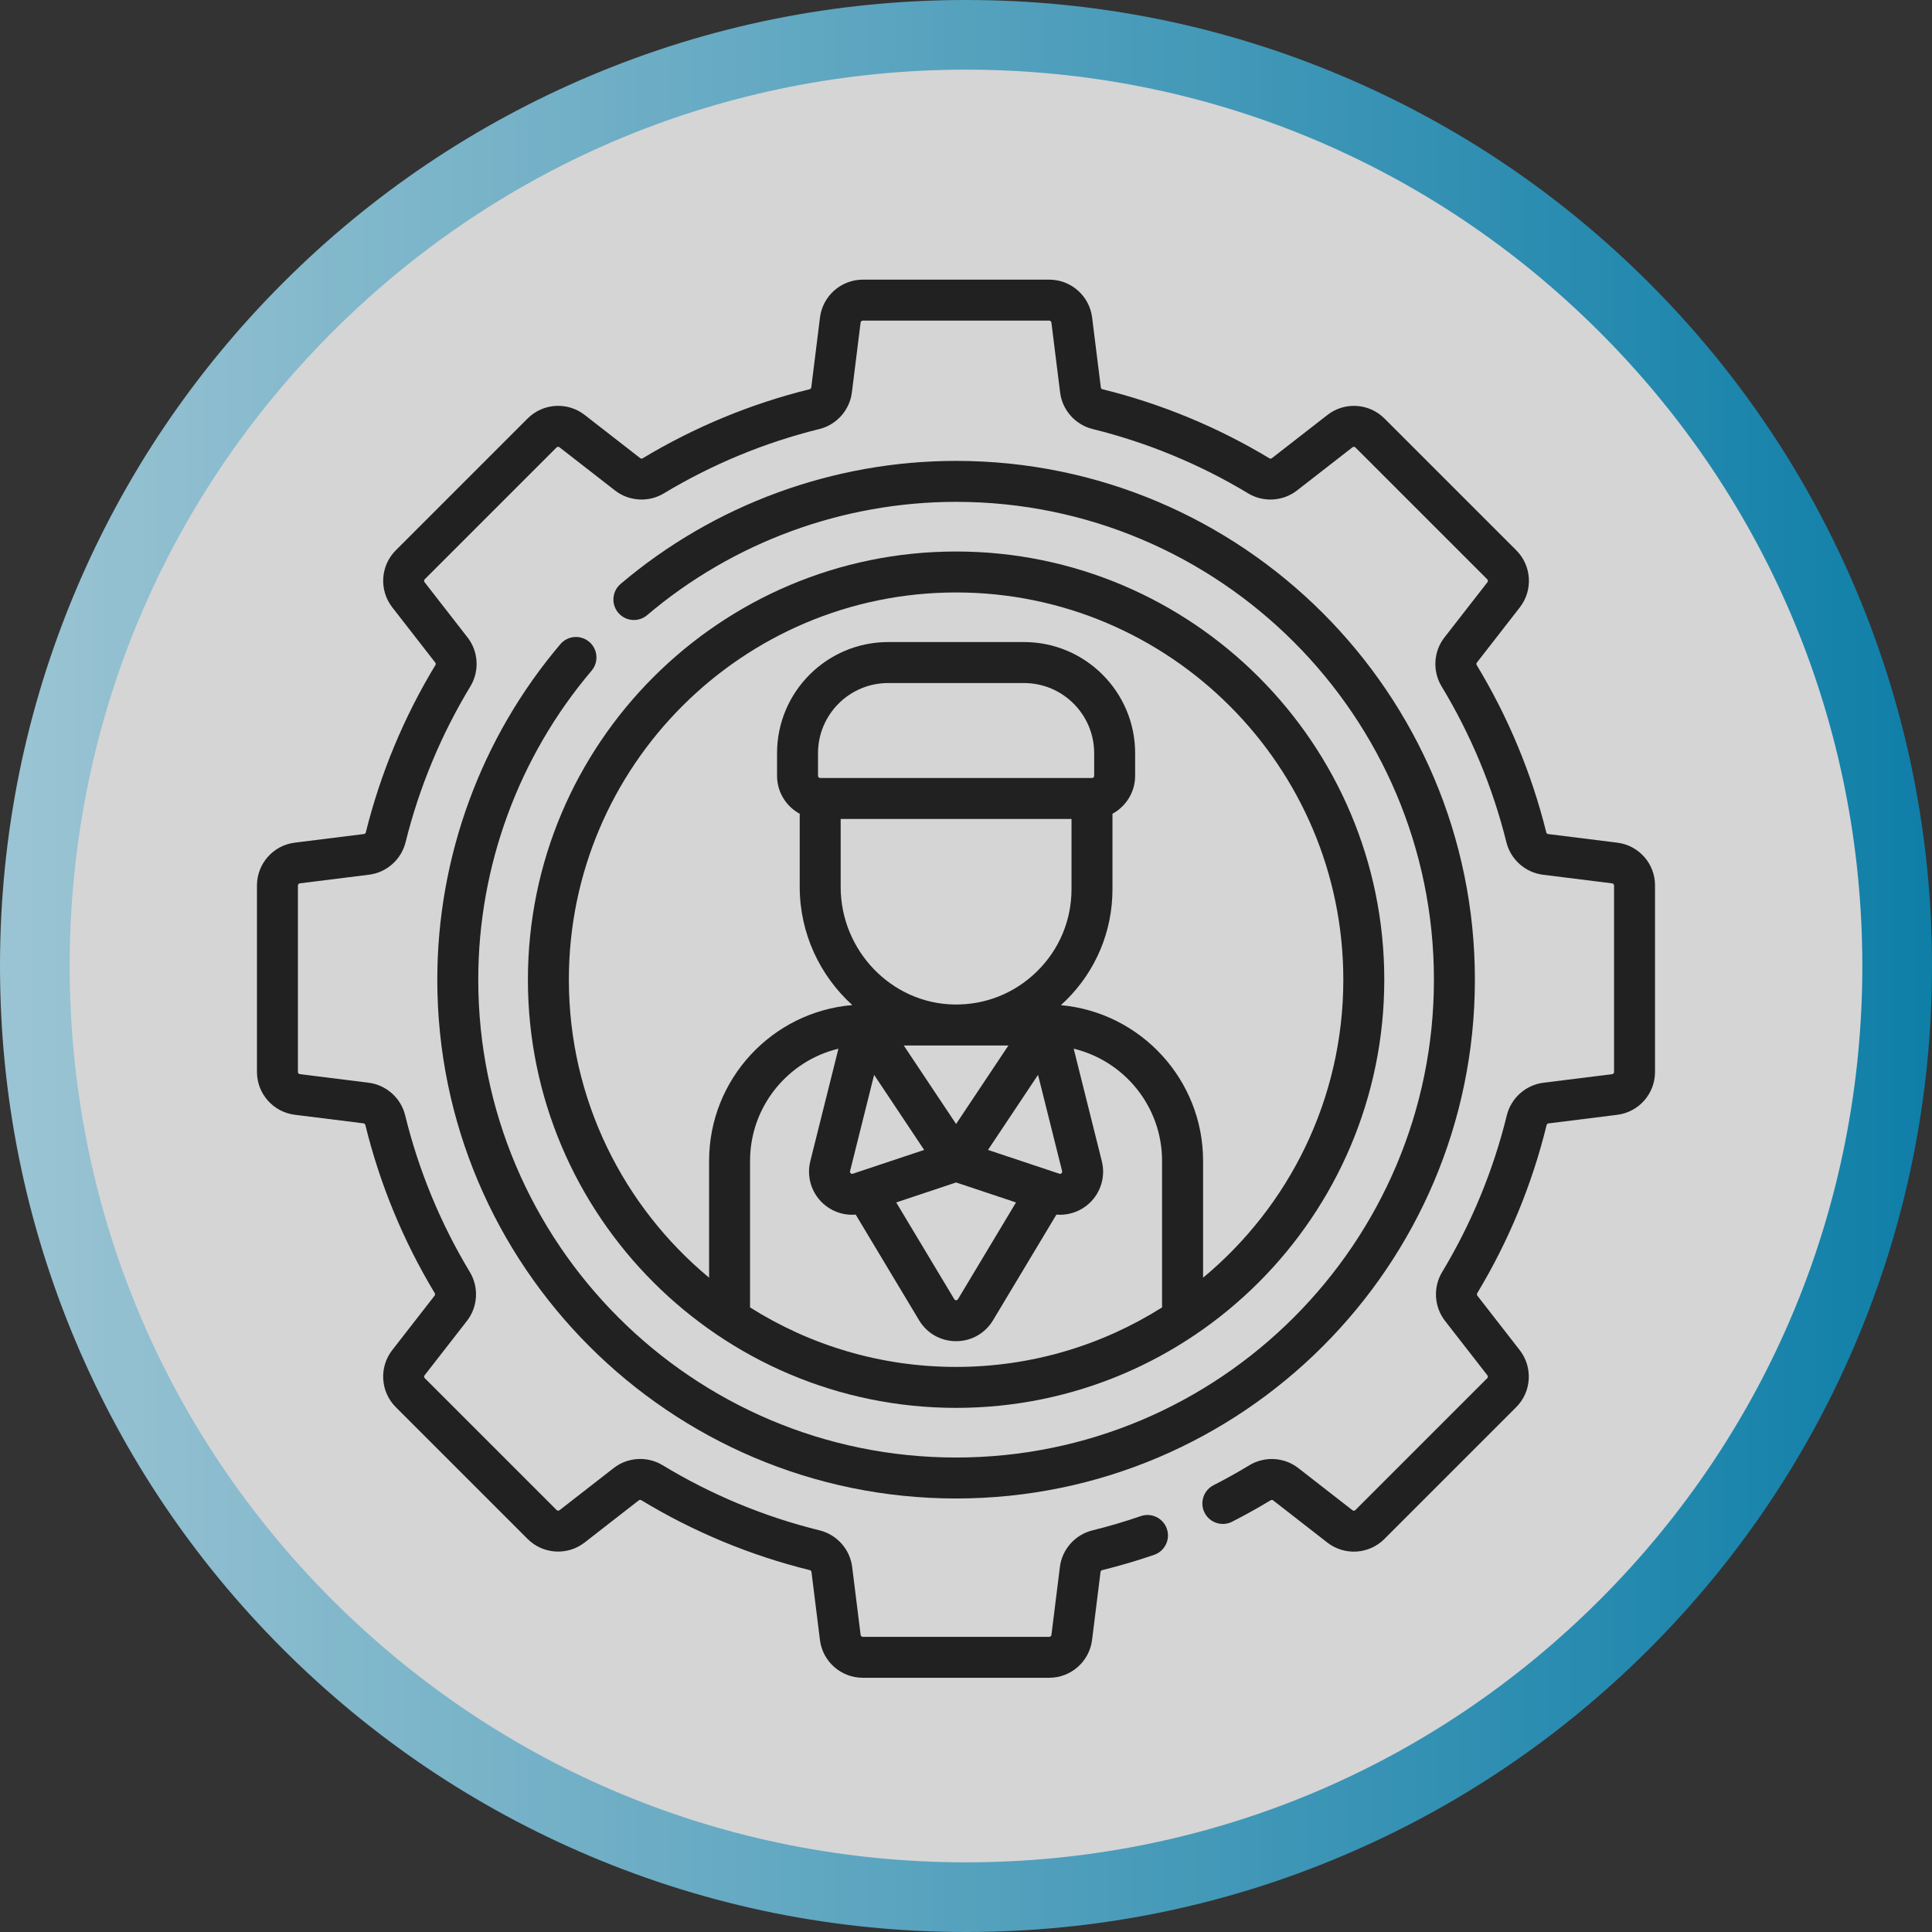 <?xml version="1.0" encoding="utf-8"?>
<!-- Generator: Adobe Illustrator 24.1.0, SVG Export Plug-In . SVG Version: 6.00 Build 0)  -->
<svg version="1.1" id="Capa_1" xmlns="http://www.w3.org/2000/svg" xmlns:xlink="http://www.w3.org/1999/xlink" x="0px" y="0px"
	 viewBox="0 0 700 700" style="enable-background:new 0 0 700 700;" xml:space="preserve">
<rect x="0" y="0" width="700" height="700" fill="#333333" stroke="none"/>
<style type="text/css">
	.st0{opacity:0.79;}
	.st1{fill:#FFFFFF;}
	.st2{fill:url(#SVGID_1_);}
	.st3{fill:#212121;}
</style>
<g>
	<g class="st0">
		<circle class="st1" cx="350" cy="350" r="337.38"/>
		<linearGradient id="SVGID_1_" gradientUnits="userSpaceOnUse" x1="0" y1="350" x2="700" y2="350">
			<stop  offset="0" style="stop-color:#B6EAFD"/>
			<stop  offset="1" style="stop-color:#0592C6"/>
		</linearGradient>
		<path class="st2" d="M350,700c-47.24,0-93.08-9.26-136.24-27.51c-41.68-17.63-79.11-42.86-111.25-75
			c-32.14-32.14-57.37-69.57-75-111.25C9.26,443.08,0,397.24,0,350s9.26-93.08,27.51-136.24c17.63-41.68,42.86-79.11,75-111.25
			c32.14-32.14,69.57-57.37,111.25-75C256.92,9.26,302.76,0,350,0s93.08,9.26,136.24,27.51c41.68,17.63,79.11,42.86,111.25,75
			c32.14,32.14,57.37,69.57,75,111.25C690.74,256.92,700,302.76,700,350s-9.26,93.08-27.51,136.24
			c-17.63,41.68-42.86,79.11-75,111.25c-32.14,32.14-69.57,57.37-111.25,75C443.08,690.74,397.24,700,350,700z M350,25.24
			c-86.75,0-168.3,33.78-229.64,95.12S25.24,263.25,25.24,350s33.78,168.3,95.12,229.64S263.25,674.76,350,674.76
			s168.3-33.78,229.64-95.12S674.76,436.75,674.76,350s-33.78-168.3-95.12-229.64S436.75,25.24,350,25.24z"/>
	</g>
	<g>
		<path class="st3" d="M346.41,510.1c85.55,0,155.14-69.6,155.14-155.14s-69.6-155.14-155.14-155.14s-155.14,69.6-155.14,155.14
			S260.86,510.1,346.41,510.1L346.41,510.1z M271.76,473.7v-53.09c0-19.69,13.68-36.23,32.02-40.65l-10.19,40.76
			c-1.38,5.53,0.36,11.38,4.54,15.26c2.93,2.72,6.74,4.16,10.62,4.16c0.43,0,0.86-0.02,1.29-0.06l22.96,38.27
			c2.85,4.75,7.86,7.59,13.4,7.59s10.55-2.84,13.4-7.59l22.96-38.27c0.43,0.04,0.86,0.06,1.29,0.06c3.88,0,7.69-1.45,10.62-4.16
			c4.19-3.88,5.93-9.72,4.54-15.26l-10.19-40.76c18.35,4.42,32.02,20.96,32.02,40.65v53.09c-21.63,13.65-47.23,21.56-74.65,21.56
			C318.99,495.26,293.39,487.35,271.76,473.7L271.76,473.7z M296.38,281.1v-8.21c0-14.01,11.4-25.41,25.41-25.41h49.24
			c14.01,0,25.41,11.4,25.41,25.41v8.21c0,0.43-0.35,0.79-0.79,0.79h-98.48C296.73,281.88,296.38,281.53,296.38,281.1L296.38,281.1z
			 M304.59,296.72h83.64v25.41c0,11.3-4.44,21.89-12.5,29.82c-8.06,7.92-18.7,12.19-30.04,12c-22.66-0.38-41.1-19.5-41.1-42.62
			V296.72z M381.66,424.54l-23.69-7.9l18.13-27.2l8.72,34.88c0.03,0.14,0.11,0.45-0.23,0.77c-0.34,0.32-0.65,0.21-0.78,0.17
			l-2.11-0.7C381.69,424.55,381.68,424.55,381.66,424.54L381.66,424.54z M311.11,424.56l-2.11,0.7c-0.13,0.04-0.44,0.15-0.78-0.17
			c-0.34-0.32-0.26-0.63-0.23-0.77l8.72-34.88l18.13,27.2l-23.7,7.9C311.13,424.55,311.12,424.55,311.11,424.56L311.11,424.56z
			 M346.41,407.24l-18.96-28.44h37.92L346.41,407.24z M346.41,428.43l21.71,7.24l-21.03,35.05c-0.07,0.11-0.23,0.38-0.67,0.38
			c-0.45,0-0.61-0.27-0.67-0.38l-21.03-35.05L346.41,428.43z M346.41,214.66c77.36,0,140.3,62.94,140.3,140.3
			c0,43.38-19.79,82.22-50.81,107.97v-42.32c0-29.51-22.69-53.82-51.53-56.42c0.6-0.54,1.19-1.09,1.77-1.66
			c10.92-10.74,16.93-25.09,16.93-40.4v-27.29c4.88-2.65,8.21-7.82,8.21-13.75v-8.21c0-22.19-18.06-40.25-40.25-40.25h-49.24
			c-22.19,0-40.25,18.05-40.25,40.25v8.21c0,5.93,3.32,11.1,8.21,13.75v26.47c0,16.94,7.39,32.28,19.06,42.85
			c-29.02,2.43-51.89,26.81-51.89,56.45v42.32c-31.02-25.76-50.81-64.6-50.81-107.97C206.1,277.6,269.04,214.66,346.41,214.66
			L346.41,214.66z"/>
		<path class="st3" d="M213.48,232.55c-3.13-2.65-7.81-2.27-10.46,0.86c-28.75,33.88-44.58,77.05-44.58,121.55
			c0,103.65,84.32,187.97,187.97,187.97s187.97-84.32,187.97-187.97s-84.32-187.97-187.97-187.97c-44.49,0-87.66,15.83-121.54,44.57
			c-3.13,2.65-3.51,7.33-0.86,10.46c2.65,3.12,7.33,3.51,10.46,0.86c31.2-26.47,70.96-41.05,111.94-41.05
			c95.46,0,173.13,77.67,173.13,173.13s-77.67,173.13-173.13,173.13s-173.13-77.66-173.13-173.13c0-40.99,14.58-80.75,41.06-111.95
			C216.99,239.88,216.61,235.2,213.48,232.55L213.48,232.55z"/>
		<path class="st3" d="M586,305.32l-25.09-3.13c-0.32-0.04-0.58-0.27-0.66-0.59c-5.31-21.37-13.8-41.77-25.21-60.62
			c-0.17-0.28-0.15-0.63,0.04-0.89l15.59-20.04c4.83-6.21,4.28-15.09-1.28-20.65l-47.78-47.78c-5.56-5.56-14.44-6.12-20.65-1.28
			l-20.14,15.67c-0.25,0.2-0.6,0.22-0.89,0.04c-18.83-11.34-39.18-19.76-60.49-25.02c-0.32-0.08-0.55-0.34-0.59-0.66l-3.16-25.35
			c-0.97-7.81-7.64-13.7-15.51-13.7h-67.57c-7.87,0-14.53,5.89-15.51,13.69l-3.16,25.35c-0.04,0.32-0.27,0.58-0.59,0.66
			c-21.31,5.27-41.66,13.69-60.49,25.02c-0.28,0.17-0.63,0.15-0.89-0.04l-20.14-15.67c-6.21-4.83-15.08-4.28-20.65,1.28
			l-47.78,47.78c-5.56,5.56-6.11,14.44-1.28,20.65l15.59,20.04c0.2,0.26,0.22,0.6,0.04,0.89c-11.41,18.85-19.9,39.25-25.21,60.62
			c-0.08,0.32-0.34,0.55-0.66,0.59l-25.09,3.13c-7.81,0.97-13.69,7.64-13.69,15.51v67.57c0,7.87,5.89,14.53,13.69,15.51l24.92,3.11
			c0.32,0.04,0.58,0.27,0.66,0.59c5.27,21.48,13.73,41.98,25.15,60.94c0.17,0.28,0.15,0.63-0.05,0.89l-15.36,19.74
			c-4.83,6.21-4.28,15.09,1.28,20.65l47.78,47.78c5.56,5.56,14.44,6.11,20.65,1.28l19.64-15.29c0.26-0.2,0.6-0.22,0.89-0.04
			c18.99,11.5,39.54,20.03,61.07,25.34c0.32,0.08,0.55,0.34,0.59,0.66l3.07,24.65c0.97,7.81,7.64,13.69,15.51,13.69h67.57
			c7.87,0,14.53-5.89,15.51-13.69l3.07-24.65c0.04-0.32,0.27-0.58,0.59-0.66c6.34-1.56,12.68-3.43,18.84-5.55
			c3.88-1.33,5.94-5.56,4.6-9.43c-1.33-3.87-5.56-5.93-9.43-4.6c-5.74,1.98-11.65,3.72-17.56,5.18
			c-6.24,1.54-10.97,6.86-11.76,13.23l-3.07,24.65c-0.05,0.39-0.38,0.69-0.78,0.69h-67.57c-0.4,0-0.73-0.3-0.78-0.69l-3.07-24.65
			c-0.79-6.37-5.52-11.69-11.76-13.23c-20.08-4.95-39.24-12.9-56.94-23.63c-5.51-3.34-12.62-2.92-17.69,1.03l-19.64,15.29
			c-0.31,0.24-0.76,0.22-1.04-0.06l-47.78-47.78c-0.28-0.28-0.31-0.73-0.06-1.04l15.36-19.74c3.94-5.06,4.36-12.16,1.04-17.66
			c-10.65-17.68-18.54-36.79-23.45-56.82c-1.53-6.25-6.85-10.99-13.24-11.79l-24.92-3.11c-0.39-0.05-0.69-0.38-0.69-0.78v-67.57
			c0-0.4,0.3-0.73,0.69-0.78l25.09-3.13c6.36-0.79,11.68-5.51,13.22-11.74c4.95-19.92,12.86-38.94,23.5-56.52
			c3.33-5.51,2.92-12.62-1.03-17.69l-15.59-20.04c-0.24-0.31-0.21-0.76,0.06-1.04l47.78-47.78c0.28-0.28,0.73-0.31,1.04-0.06
			l20.14,15.67c5.06,3.94,12.16,4.36,17.66,1.05c17.55-10.57,36.53-18.42,56.39-23.33c6.24-1.54,10.96-6.86,11.76-13.23l3.16-25.35
			c0.05-0.39,0.38-0.69,0.78-0.69h67.57c0.4,0,0.73,0.3,0.78,0.69l3.16,25.35c0.79,6.37,5.52,11.69,11.76,13.23
			c19.87,4.91,38.84,12.76,56.39,23.33c5.5,3.31,12.6,2.89,17.66-1.05l20.14-15.67c0.31-0.24,0.76-0.21,1.04,0.07l47.78,47.78
			c0.28,0.28,0.31,0.73,0.06,1.04l-15.6,20.04c-3.95,5.07-4.36,12.18-1.03,17.69c10.64,17.58,18.55,36.59,23.5,56.52
			c1.55,6.23,6.86,10.94,13.22,11.74l25.09,3.13c0.39,0.05,0.69,0.38,0.69,0.78v67.57c0,0.4-0.3,0.73-0.69,0.78l-24.92,3.11
			c-6.38,0.8-11.7,5.53-13.24,11.79c-4.91,20.02-12.8,39.14-23.45,56.82c-3.32,5.5-2.89,12.6,1.05,17.66l15.36,19.74
			c0.24,0.31,0.22,0.76-0.06,1.04l-47.78,47.78c-0.28,0.28-0.73,0.31-1.04,0.06l-19.64-15.29c-5.07-3.95-12.18-4.36-17.69-1.03
			c-4.23,2.56-8.61,5-13.01,7.25c-3.65,1.86-5.1,6.33-3.24,9.98c1.86,3.65,6.33,5.1,9.98,3.24c4.72-2.41,9.42-5.03,13.96-7.77
			c0.28-0.17,0.63-0.15,0.89,0.04l19.64,15.29c6.21,4.83,15.09,4.28,20.65-1.28l47.78-47.78c5.56-5.56,6.11-14.44,1.28-20.65
			l-15.36-19.74c-0.2-0.26-0.22-0.6-0.05-0.89c11.43-18.96,19.89-39.46,25.15-60.94c0.08-0.32,0.34-0.55,0.66-0.59l24.92-3.11
			c7.81-0.97,13.69-7.64,13.69-15.51v-67.57C599.69,312.96,593.8,306.3,586,305.32L586,305.32z"/>
	</g>
</g>
</svg>
